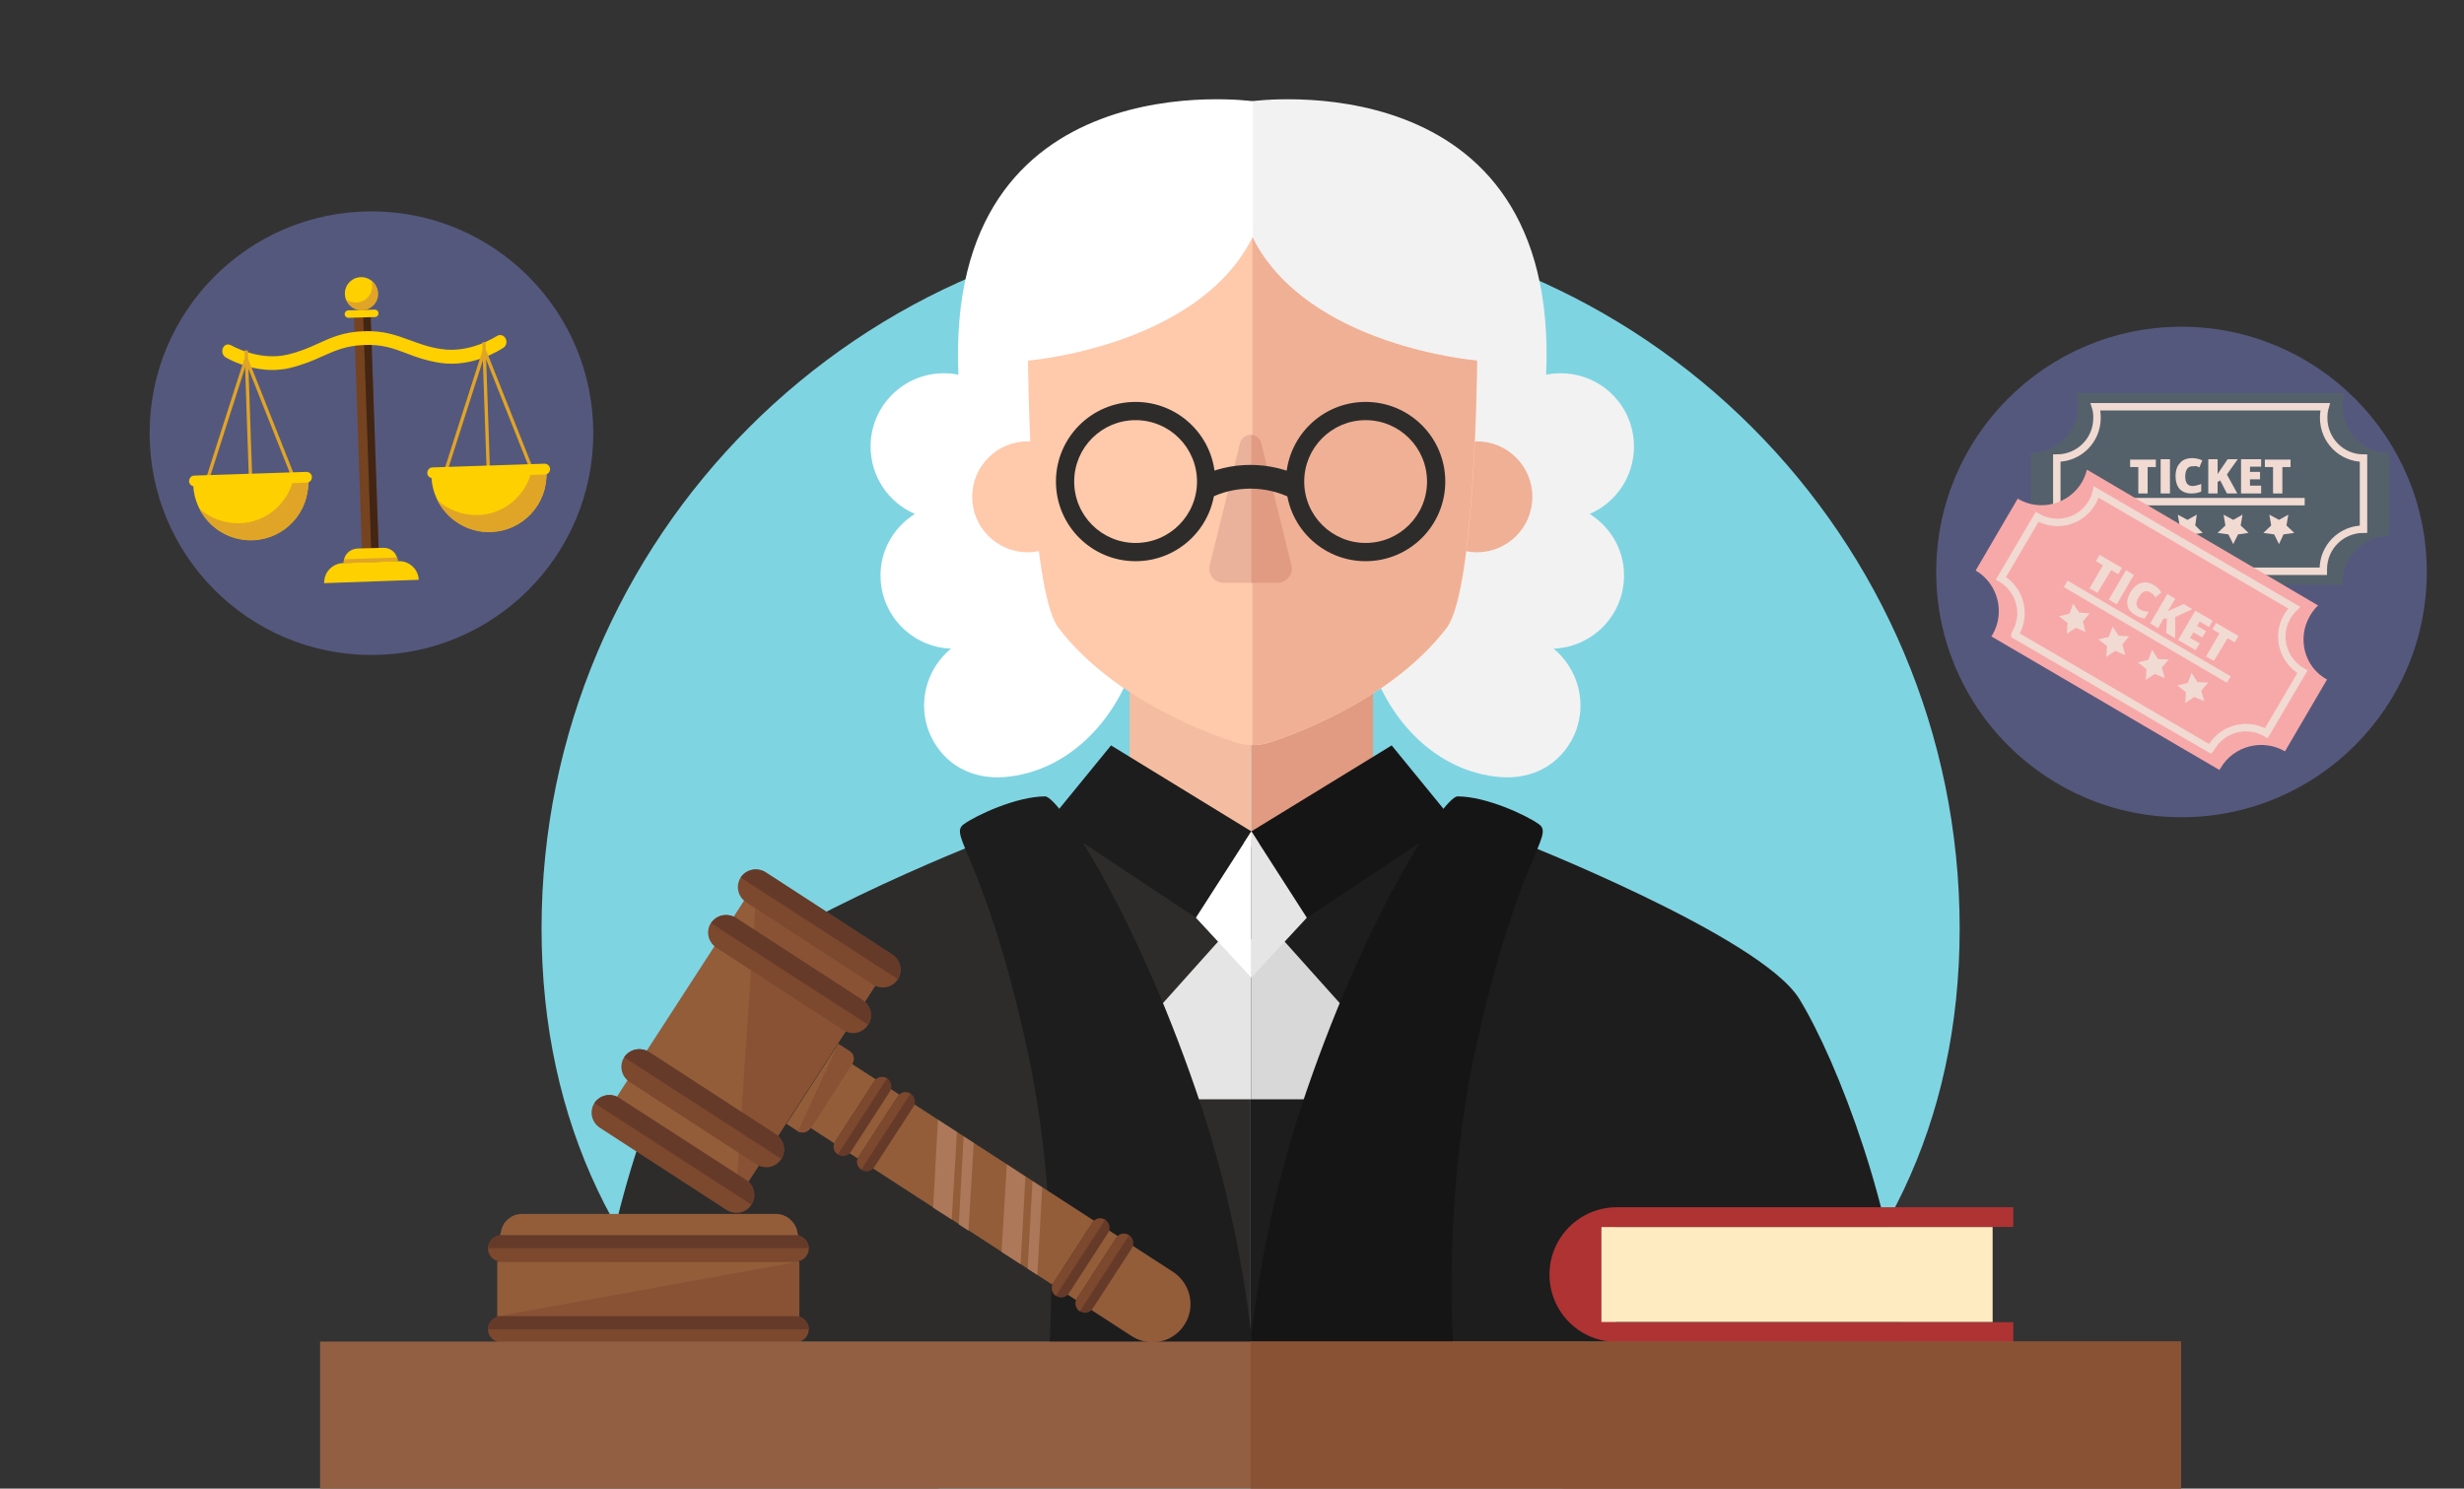 <?xml version="1.0" encoding="utf-8"?>
<!-- Generator: Adobe Illustrator 21.1.0, SVG Export Plug-In . SVG Version: 6.00 Build 0)  -->
<svg version="1.1" id="Layer_1" xmlns="http://www.w3.org/2000/svg" xmlns:xlink="http://www.w3.org/1999/xlink" x="0px" y="0px"
	 viewBox="0 0 662 400" style="enable-background:new 0 0 662 400;" xml:space="preserve">
<rect x="0" y="0" width="662" height="400" fill="#333333" stroke="none"/>
<style type="text/css">
	.st0{fill:#7FD4E2;}
	.st1{fill:#F2F2F2;}
	.st2{fill:#FFFFFF;}
	.st3{fill:#EFB095;}
	.st4{fill:#FFC9AB;}
	.st5{fill:#2D2C2B;}
	.st6{fill:#1E1D1D;}
	.st7{fill:#D8D8D8;}
	.st8{fill:#E5E5E5;}
	.st9{fill:#E09B82;}
	.st10{fill:#F4BDA2;}
	.st11{fill:#161515;}
	.st12{fill:#AF3333;}
	.st13{fill:#FFEBC2;}
	.st14{fill:#935D3A;}
	.st15{fill:#895234;}
	.st16{fill:#7C482E;}
	.st17{fill:#663A29;}
	.st18{fill:#AD785A;}
	.st19{fill:#EAB19B;}
	.st20{fill:#935F42;}
	.st21{fill:#55587D;}
	.st22{fill:#754320;}
	.st23{fill:#422513;}
	.st24{fill:#FED000;}
	.st25{fill:#E0A527;}
	.st26{fill:#54616B;}
	.st27{fill:none;stroke:#F1DAD2;stroke-width:2;stroke-miterlimit:10;}
	.st28{fill:#F1DAD2;}
	.st29{fill:#F7A9A9;}
</style>
<g>
	<g>
		<path class="st0" d="M526.5,249.5c0,105.2-85.3,164.7-190.5,164.7s-190.5-59.5-190.5-164.7C145.5,144.3,230.8,59,336,59
			S526.5,144.3,526.5,249.5z"/>
		<g>
			<path class="st1" d="M427.1,138.1c7-3,11.9-10,11.9-18.1c0-10.9-8.8-19.7-19.7-19.7c-1.3,0-2.6,0.1-3.9,0.4
				c3.7-85.1-79.1-73.5-79.1-73.5v36.5c0,0,29.9,104.8,29.9,104.8c0.9,3.1,1.1,6.5,2.1,9.6c4.9,15.6,17.7,29.3,34.7,30.7
				c8.6,0.7,16.2-3.2,19.9-11.2c1-2.2,1.6-4.7,1.7-7.1c0.3-6.5-2.6-12.4-7.2-16.2c10.1-0.4,18.4-8.4,18.9-18.7
				C436.7,148.4,433,141.8,427.1,138.1z"/>
			<path class="st2" d="M245.8,138.1c-7-3-11.9-10-11.9-18.1c0-10.9,8.8-19.7,19.7-19.7c1.3,0,2.6,0.1,3.9,0.4
				c-3.7-85.1,79.1-73.5,79.1-73.5v36.5c0,0-29.9,104.8-29.9,104.8c-0.9,3.1-1.1,6.5-2.1,9.6c-4.9,15.6-17.7,29.3-34.7,30.7
				c-8.6,0.7-16.2-3.2-19.9-11.2c-1-2.2-1.6-4.7-1.7-7.1c-0.3-6.5,2.6-12.4,7.2-16.2c-10.1-0.4-18.4-8.4-18.9-18.7
				C236.2,148.4,239.9,141.8,245.8,138.1z"/>
		</g>
		<g>
			<circle class="st3" cx="396.8" cy="133.5" r="14.9"/>
			<circle class="st4" cx="276.1" cy="133.5" r="14.9"/>
		</g>
		<g>
			<path class="st5" d="M264.9,225.7c0,0-65.9,25.8-76.3,42.7c-10.4,16.9-26.1,58.2-28,92.2H336v-135H264.9z"/>
			<path class="st6" d="M407.1,225.7c0,0,65.9,25.8,76.3,42.7c10.4,16.9,26.1,58.2,28,92.2H336v-135H407.1z"/>
			<g>
				<polygon class="st7" points="336.2,252.6 336.2,295.4 383.1,295.4 339.3,246.5 				"/>
				<polygon class="st8" points="336.2,252.6 336.2,295.4 289.3,295.4 333.1,246.5 				"/>
			</g>
			<g>
				<polygon class="st9" points="336.2,186.8 336.2,227.6 368.9,211.8 368.9,172.9 				"/>
				<polygon class="st10" points="336.2,186.8 336.2,227.6 303.5,211.8 303.5,172.9 				"/>
			</g>
			<path class="st4" d="M336.5,63.8c-14.7,29.4-60.3,33.1-60.3,33.1s0.4,61,8.1,71.7c13.7,18,37.1,27.4,47.3,30.8
				c3.2,1.1,6.7,1.1,9.9,0c10.2-3.4,33.6-12.9,47.3-30.8c7.7-10.8,8.1-71.7,8.1-71.7S351.2,93.2,336.5,63.8z"/>
			<g>
				<polygon class="st11" points="336.2,223.4 351.1,246.6 390.4,220.5 373.9,200.3 				"/>
				<polygon class="st6" points="336.2,223.4 321.3,246.6 282,220.5 298.5,200.3 				"/>
				<g>
					<polygon class="st8" points="336.2,223.4 336.2,262.7 351.1,246.6 					"/>
					<polygon class="st2" points="336.2,223.4 336.2,262.7 321.3,246.6 					"/>
				</g>
			</g>
			<g>
				<path class="st11" d="M336,360.7c0,0,2.8-30.7,13.5-63c16.9-51.1,38.4-83.7,42.1-83.7c7.7,0,18.6,5.1,21.9,7.5
					c4.2,3.1-5.5,8.5-16.8,59.2c-9.1,40.7-6.3,80-6.3,80H336z"/>
				<path class="st6" d="M336.4,360.7c0,0-2.8-30.7-13.5-63c-16.9-51.1-38.4-83.7-42.1-83.7c-7.7,0-18.6,5.1-21.9,7.5
					c-4.2,3.1,5.5,8.5,16.8,59.2c9.1,40.7,6.3,80,6.3,80H336.4z"/>
			</g>
		</g>
		<g>
			<g>
				<g>
					<path class="st12" d="M434,329.7h106.9v-5.3H434.4c-10,0-18.1,8.1-18.1,18.1v0c0,10,8.1,18.1,18.1,18.1h106.5v-5.3H434V329.7z"
						/>
				</g>
				
					<rect x="470" y="289.9" transform="matrix(-1.836970e-16 1 -1 -1.836970e-16 825.256 -140.269)" class="st13" width="25.5" height="105.1"/>
			</g>
			<g>
				<path class="st14" d="M208.5,326.2h-68.3c-2.6,0-4.9,1.8-5.5,4.3l-0.8,3.4h81l-0.8-3.4C213.4,328,211.1,326.2,208.5,326.2z"/>
				<g>
					
						<rect x="162.7" y="258.7" transform="matrix(0.544 -0.839 0.839 0.544 -143.287 295.827)" class="st14" width="75.6" height="42"/>
					<polygon class="st15" points="238.7,259.4 197.6,322.9 203.4,236.6 					"/>
					<g>
						<path class="st16" d="M209.9,311.5L209.9,311.5c1.4-2.2,0.8-5.1-1.4-6.6l-34.2-22.2c-2.2-1.4-5.1-0.8-6.6,1.4l0,0
							c-1.4,2.2-0.8,5.1,1.4,6.6l34.2,22.2C205.5,314.3,208.4,313.7,209.9,311.5z"/>
						<path class="st16" d="M201.9,323.7L201.9,323.7c1.4-2.2,0.8-5.1-1.4-6.6L166.3,295c-2.2-1.4-5.1-0.8-6.6,1.4l0,0
							c-1.4,2.2-0.8,5.1,1.4,6.6l34.2,22.2C197.6,326.6,200.5,325.9,201.9,323.7z"/>
					</g>
					<path class="st14" d="M217.7,303.2l11.3-17.4c0.7-1.1,0.4-2.6-0.7-3.3l-3.1-2l-13.9,21.5l3.1,2
						C215.4,304.6,216.9,304.3,217.7,303.2z"/>
					<path class="st15" d="M217.7,303.2l11.3-17.4c0.7-1.1,0.4-2.6-0.7-3.3l-3.1-2l-10.8,23.5C215.4,304.6,216.9,304.3,217.7,303.2z
						"/>
					<path class="st14" d="M318.2,356L318.2,356c3.1-4.7,1.7-11.1-3-14.2l-86.3-55.9l-11.1,17.2L304,359
						C308.8,362.1,315.1,360.8,318.2,356z"/>
					<path class="st17" d="M239.1,293.3l-10.5,16.2c-0.8,1.2-2.3,1.5-3.5,0.7l0,0c-1.2-0.8-1.5-2.3-0.7-3.5l10.5-16.2
						c0.8-1.2,2.3-1.5,3.5-0.7l0,0C239.5,290.6,239.8,292.1,239.1,293.3z"/>
					<path class="st17" d="M245.4,297.4l-10.5,16.2c-0.8,1.2-2.3,1.5-3.5,0.7l0,0c-1.2-0.8-1.5-2.3-0.7-3.5l10.5-16.2
						c0.8-1.2,2.3-1.5,3.5-0.7v0C245.8,294.7,246.2,296.2,245.4,297.4z"/>
					<path class="st17" d="M297.7,331.3l-10.5,16.2c-0.8,1.2-2.3,1.5-3.5,0.7l0,0c-1.2-0.8-1.5-2.3-0.7-3.5l10.5-16.2
						c0.8-1.2,2.3-1.5,3.5-0.7l0,0C298.1,328.6,298.5,330.1,297.7,331.3z"/>
					<path class="st17" d="M304.1,335.4l-10.5,16.2c-0.8,1.2-2.3,1.5-3.5,0.7l0,0c-1.2-0.8-1.5-2.3-0.7-3.5l10.5-16.2
						c0.8-1.2,2.3-1.5,3.5-0.7l0,0C304.5,332.7,304.8,334.2,304.1,335.4z"/>
					<g>
						<g>
							<path class="st16" d="M241.2,263.2L241.2,263.2c1.4-2.2,0.8-5.1-1.4-6.6l-34.2-22.2c-2.2-1.4-5.1-0.8-6.6,1.4l0,0
								c-1.4,2.2-0.8,5.1,1.4,6.6l34.2,22.2C236.8,266,239.7,265.4,241.2,263.2z"/>
							<path class="st16" d="M233.2,275.4L233.2,275.4c1.4-2.2,0.8-5.1-1.4-6.6l-34.2-22.2c-2.2-1.4-5.1-0.8-6.6,1.4l0,0
								c-1.4,2.2-0.8,5.1,1.4,6.6l34.2,22.2C228.9,278.3,231.8,277.6,233.2,275.4z"/>
						</g>
						<path class="st17" d="M199,235.8l42.2,27.3c1.4-2.2,0.8-5.1-1.4-6.6l-34.2-22.2C203.4,233,200.4,233.6,199,235.8z"/>
						<path class="st17" d="M191.1,248.1l42.2,27.3c1.4-2.2,0.8-5.1-1.4-6.6l-34.2-22.2C195.4,245.3,192.5,245.9,191.1,248.1z"/>
						<path class="st17" d="M167.7,284.1l42.2,27.3c1.4-2.2,0.8-5.1-1.4-6.6l-34.2-22.2C172.1,281.3,169.1,281.9,167.7,284.1z"/>
						<path class="st17" d="M159.7,296.4l42.2,27.3c1.4-2.2,0.8-5.1-1.4-6.6L166.3,295C164.1,293.6,161.2,294.2,159.7,296.4z"/>
					</g>
					<path class="st16" d="M234.9,290.5l-10.5,16.2c-0.8,1.2-0.4,2.7,0.7,3.5l13.2-20.4C237.2,289.1,235.6,289.4,234.9,290.5z"/>
					<path class="st16" d="M241.2,294.6l-10.5,16.2c-0.8,1.2-0.4,2.7,0.7,3.5l13.2-20.4C243.5,293.2,242,293.5,241.2,294.6z"/>
					<path class="st16" d="M293.5,328.5L283,344.7c-0.8,1.2-0.4,2.7,0.7,3.5l13.2-20.4C295.8,327.1,294.3,327.4,293.5,328.5z"/>
					<path class="st16" d="M299.9,332.7l-10.5,16.2c-0.8,1.2-0.4,2.7,0.7,3.5l13.2-20.4C302.2,331.2,300.6,331.5,299.9,332.7z"/>
					<g>
						<polygon class="st18" points="255.7,327.7 257.1,304.2 252,300.9 250.7,324.5 						"/>
						<polygon class="st18" points="260.2,330.7 261.6,307.1 258.9,305.4 257.6,329 						"/>
					</g>
					<g>
						<polygon class="st18" points="274.2,339.7 275.5,316.2 270.5,312.9 269.1,336.4 						"/>
						<polygon class="st18" points="278.7,342.6 280,319.1 277.4,317.4 276.1,340.9 						"/>
					</g>
				</g>
				<rect x="133.6" y="339" class="st14" width="81.1" height="14.7"/>
				<polygon class="st15" points="214.7,353.7 133.6,353.7 214.7,339 				"/>
				<path class="st16" d="M213.8,339h-79.2c-1.9,0-3.5-1.6-3.5-3.5l0,0c0-1.9,1.6-3.5,3.5-3.5h79.2c1.9,0,3.5,1.6,3.5,3.5l0,0
					C217.3,337.4,215.7,339,213.8,339z"/>
				<path class="st16" d="M213.8,360.7h-79.2c-1.9,0-3.5-1.6-3.5-3.5l0,0c0-1.9,1.6-3.5,3.5-3.5h79.2c1.9,0,3.5,1.6,3.5,3.5l0,0
					C217.3,359.1,215.7,360.7,213.8,360.7z"/>
				<path class="st17" d="M213.8,331.9h-79.2c-1.9,0-3.5,1.6-3.5,3.5h86.2C217.3,333.5,215.7,331.9,213.8,331.9z"/>
				<path class="st17" d="M213.8,353.7h-79.2c-1.9,0-3.5,1.6-3.5,3.5h86.2C217.3,355.2,215.7,353.7,213.8,353.7z"/>
			</g>
		</g>
		<path class="st3" d="M336.5,63.8v136.4c1.7,0,3.3-0.3,4.9-0.8c10.2-3.4,33.6-12.9,47.3-30.8c7.7-10.8,8.1-71.7,8.1-71.7
			S351.2,93.2,336.5,63.8z"/>
		<g>
			<path class="st19" d="M333.2,118.9l-8.1,32.7c-0.8,2.5,1.1,5,3.7,5h7.2h7.2c2.6,0,4.5-2.5,3.7-5l-8.1-32.7
				C337.9,116.2,334.1,116.2,333.2,118.9z"/>
			<path class="st9" d="M346.9,151.6l-8.1-32.7c-0.4-1.3-1.5-2-2.6-2v39.7h7C345.8,156.6,347.7,154.1,346.9,151.6z"/>
		</g>
		<g>
			<g>
				<path class="st5" d="M347.2,134c-7.1-3.6-15.4-3.6-22.5,0c-1-1.9-1.9-3.8-2.9-5.7c8.9-4.5,19.4-4.5,28.3,0
					C349.2,130.2,348.2,132.1,347.2,134z"/>
			</g>
			<g>
				<circle class="st5" cx="366.9" cy="129.4" r="21.4"/>
				<circle class="st3" cx="366.9" cy="129.4" r="16.5"/>
			</g>
			<g>
				<circle class="st5" cx="305.1" cy="129.4" r="21.4"/>
				<circle class="st4" cx="305.1" cy="129.4" r="16.5"/>
			</g>
		</g>
	</g>
	<g>
		<rect x="86" y="360.5" class="st20" width="500" height="78.5"/>
		<rect x="336" y="360.5" class="st15" width="250" height="78.5"/>
	</g>
</g>
<g>
	<circle class="st21" cx="99.8" cy="116.4" r="59.6"/>
	<g>
		<g>
			
				<rect x="96.2" y="83.6" transform="matrix(0.999 -3.419988e-02 3.419988e-02 0.999 -3.925 3.434)" class="st22" width="4.5" height="65.6"/>
			
				<rect x="98.7" y="83.6" transform="matrix(0.999 -3.422869e-02 3.422869e-02 0.999 -3.926 3.481)" class="st23" width="2" height="65.6"/>
		</g>
		<path class="st24" d="M100.7,83.2l-7.1,0.2c-0.6,0-1,0.5-1,1l0,0c0,0.6,0.5,1,1,1l7.1-0.2c0.6,0,1-0.5,1-1l0,0
			C101.7,83.7,101.3,83.2,100.7,83.2z"/>
		<path class="st24" d="M102.9,147.2l-6.9,0.2c-2.1,0.1-3.7,1.8-3.7,3.9l14.5-0.5C106.8,148.7,105,147.1,102.9,147.2z"/>
		<path class="st24" d="M107.1,150.8l-14.9,0.5c-2.9,0.1-5.2,2.5-5.1,5.4l25.4-0.9C112.4,153,110,150.7,107.1,150.8z"/>
		<g>
			<path class="st24" d="M74.1,99.4c-7.3,0.3-13.2-3.2-13.5-3.4c-0.8-0.5-1.1-1.6-0.7-2.5c0.4-0.9,1.4-1.2,2.2-0.7
				c0.1,0,7.3,4.3,15.1,2.5c3.4-0.8,5.9-1.9,8.3-3c3.5-1.6,6.8-3.1,12.2-3.3c5.4-0.2,8.8,1.1,12.4,2.4c2.5,0.9,5,1.9,8.5,2.4
				c7.9,1.2,14.8-3.5,14.9-3.5c0.8-0.5,1.8-0.3,2.3,0.6c0.5,0.8,0.3,2-0.5,2.5c-0.3,0.2-8,5.5-17.1,4.1c-3.8-0.6-6.6-1.6-9.1-2.6
				c-3.5-1.3-6.4-2.4-11.3-2.2c-4.8,0.2-7.7,1.5-11.1,3c-2.4,1.1-5.2,2.3-8.9,3.2C76.7,99.2,75.4,99.3,74.1,99.4z"/>
			<g>
				
					<rect x="66.4" y="94.2" transform="matrix(0.999 -3.417866e-02 3.417866e-02 0.999 -3.863 2.35)" class="st25" width="0.9" height="39.9"/>
				
					<rect x="60" y="95.4" transform="matrix(0.952 0.305 -0.305 0.952 37.718 -13.002)" class="st25" width="0.9" height="37.7"/>
				
					<rect x="72.7" y="94.9" transform="matrix(0.929 -0.369 0.369 0.929 -36.869 35.08)" class="st25" width="0.9" height="37.7"/>
				<g>
					<path class="st24" d="M51.9,129.4c0,0.3,0,0.5,0,0.8c0.3,8.5,7.4,15.2,16,14.9c8.5-0.3,15.2-7.4,14.9-16c0-0.3,0-0.5-0.1-0.8
						L51.9,129.4z"/>
					<path class="st25" d="M82.7,128.4l-3.8,0.1c-1.5,6.7-7.3,11.9-14.5,12.1c-4.2,0.1-8-1.4-10.8-3.9c2.6,5.2,8.1,8.7,14.3,8.5
						c8.5-0.3,15.2-7.4,14.9-16C82.8,128.9,82.7,128.6,82.7,128.4z"/>
				</g>
				<path class="st24" d="M82.3,126.8l-30.1,1c-0.8,0-1.4,0.7-1.4,1.5c0,0.8,0.7,1.4,1.5,1.4l30.1-1c0.8,0,1.4-0.7,1.4-1.5
					C83.8,127.4,83.1,126.8,82.3,126.8z"/>
			</g>
			<g>
				
					<rect x="130.3" y="92" transform="matrix(0.999 -3.417866e-02 3.417866e-02 0.999 -3.751 4.535)" class="st25" width="0.9" height="39.9"/>
				
					<rect x="124" y="93.2" transform="matrix(0.952 0.305 -0.305 0.952 40.104 -32.619)" class="st25" width="0.9" height="37.7"/>
				
					<rect x="136.7" y="92.7" transform="matrix(0.929 -0.369 0.369 0.929 -31.527 58.543)" class="st25" width="0.9" height="37.7"/>
				<g>
					<path class="st24" d="M115.9,127.2c0,0.3,0,0.5,0,0.8c0.3,8.5,7.4,15.2,16,14.9c8.5-0.3,15.2-7.4,14.9-16c0-0.3,0-0.5-0.1-0.8
						L115.9,127.2z"/>
					<path class="st25" d="M146.7,126.2l-3.8,0.1c-1.5,6.7-7.3,11.9-14.5,12.1c-4.2,0.1-8-1.4-10.8-3.9c2.6,5.2,8.1,8.7,14.3,8.5
						c8.5-0.3,15.2-7.4,14.9-16C146.7,126.7,146.7,126.5,146.7,126.2z"/>
				</g>
				<path class="st24" d="M146.3,124.6l-30.1,1c-0.8,0-1.4,0.7-1.4,1.5c0,0.8,0.7,1.4,1.5,1.4l30.1-1c0.8,0,1.4-0.7,1.4-1.5
					C147.7,125.2,147.1,124.6,146.3,124.6z"/>
			</g>
		</g>
		<g>
			
				<ellipse transform="matrix(0.999 -3.420141e-02 3.420141e-02 0.999 -2.643 3.369)" class="st24" cx="97.1" cy="78.9" rx="4.4" ry="4.4"/>
			<path class="st25" d="M99.7,75.3c0.2,0.4,0.3,0.9,0.3,1.4c0.1,2.4-1.8,4.5-4.3,4.6c-1,0-2-0.3-2.7-0.8c0.6,1.7,2.3,2.9,4.3,2.9
				c2.4-0.1,4.4-2.1,4.3-4.6C101.5,77.4,100.8,76.1,99.7,75.3z"/>
		</g>
		<path class="st25" d="M92.5,150.3c-0.1,0.3-0.1,0.7-0.1,1l14.5-0.5c0-0.4-0.1-0.7-0.2-1L92.5,150.3z"/>
	</g>
</g>
<circle class="st21" cx="586.1" cy="153.7" r="65.9"/>
<g>
	<path class="st26" d="M629.4,109.1c0-1.2,0.2-2.4,0.5-3.5h-17h-38.1h-17c0.3,1.1,0.5,2.3,0.5,3.5c0,7-5.7,12.6-12.6,12.6v22.3
		c7,0,12.6,5.7,12.6,12.6c0,0.2,0,0.4,0,0.5h16.5h38.1h16.5c0-0.2,0-0.4,0-0.5c0-7,5.7-12.6,12.6-12.6v-22.3
		C635,121.7,629.4,116.1,629.4,109.1z"/>
	<path class="st27" d="M624.3,112.3c0-1,0.1-2,0.4-3h-14.5h-32.6H563c0.3,0.9,0.4,1.9,0.4,3c0,6-4.8,10.8-10.8,10.8v19.1
		c6,0,10.8,4.9,10.8,10.8c0,0.2,0,0.3,0,0.5h14.1h32.6h14.1c0-0.2,0-0.3,0-0.5c0-6,4.8-10.8,10.8-10.8v-19.1
		C629.1,123.1,624.3,118.3,624.3,112.3z"/>
	<g>
		<path class="st28" d="M577,132.6h-2.5v-7.1h-2.2v-2h6.9v2H577V132.6z"/>
		<path class="st28" d="M580.5,132.6v-9.2h2.5v9.2H580.5z"/>
		<path class="st28" d="M589,125.3c-0.6,0-1,0.2-1.4,0.7c-0.3,0.5-0.5,1.1-0.5,2c0,1.8,0.7,2.6,2,2.6c0.4,0,0.8-0.1,1.2-0.2
			c0.4-0.1,0.8-0.2,1.1-0.4v2.1c-0.8,0.3-1.6,0.5-2.6,0.5c-1.4,0-2.4-0.4-3.2-1.2c-0.7-0.8-1.1-2-1.1-3.5c0-0.9,0.2-1.8,0.5-2.5
			c0.4-0.7,0.9-1.3,1.5-1.7c0.7-0.4,1.5-0.6,2.4-0.6c1,0,1.9,0.2,2.8,0.6l-0.8,1.9c-0.3-0.2-0.7-0.3-1-0.4
			C589.8,125.3,589.4,125.3,589,125.3z"/>
		<path class="st28" d="M601.1,132.6h-2.8l-1.8-3.5l-0.7,0.4v3.1h-2.5v-9.2h2.5v4c0.1-0.2,0.4-0.6,0.8-1.2l1.9-2.8h2.7l-2.9,4.1
			L601.1,132.6z"/>
		<path class="st28" d="M607.5,132.6h-5.4v-9.2h5.4v2h-3v1.4h2.7v2h-2.7v1.7h3V132.6z"/>
		<path class="st28" d="M613.2,132.6h-2.5v-7.1h-2.2v-2h6.9v2h-2.2V132.6z"/>
	</g>
	<g>
		<polygon class="st28" points="575.4,139.7 578,138.3 577.5,141.2 579.5,143.2 576.7,143.6 575.4,146.2 574.1,143.6 571.3,143.2 
			573.3,141.2 572.8,138.3 		"/>
		<polygon class="st28" points="587.7,139.7 590.2,138.3 589.8,141.2 591.8,143.2 589,143.6 587.7,146.2 586.4,143.6 583.6,143.2 
			585.6,141.2 585.1,138.3 		"/>
		<polygon class="st28" points="600,139.7 602.5,138.3 602,141.2 604.1,143.2 601.3,143.6 600,146.2 598.7,143.6 595.8,143.2 
			597.9,141.2 597.4,138.3 		"/>
		<polygon class="st28" points="612.3,139.7 614.8,138.3 614.3,141.2 616.4,143.2 613.5,143.6 612.3,146.2 611,143.6 608.1,143.2 
			610.2,141.2 609.7,138.3 		"/>
	</g>
	<line class="st27" x1="568.4" y1="134.8" x2="619.2" y2="134.8"/>
</g>
<g>
	<path class="st29" d="M620.6,165.5c0.6-1,1.3-2,2.2-2.8l-14.6-8.6l-32.9-19.3l-14.6-8.6c-0.3,1.1-0.7,2.2-1.3,3.3
		c-3.5,6-11.3,8.1-17.3,4.5l-11.3,19.3c6,3.5,8,11.3,4.5,17.3c-0.1,0.2-0.2,0.3-0.3,0.4l14.2,8.3l32.9,19.3l14.2,8.3
		c0.1-0.2,0.2-0.3,0.3-0.5c3.5-6,11.3-8,17.3-4.5l11.3-19.3C619.1,179.3,617.1,171.5,620.6,165.5z"/>
	<path class="st27" d="M614.5,165.7c0.5-0.9,1.2-1.7,1.9-2.4l-12.5-7.3l-28.2-16.5l-12.5-7.3c-0.2,1-0.6,1.9-1.1,2.8
		c-3,5.2-9.6,6.9-14.8,3.9l-9.7,16.5c5.2,3,6.9,9.7,3.9,14.8c-0.1,0.1-0.2,0.3-0.2,0.4l12.2,7.1l28.2,16.5l12.2,7.1
		c0.1-0.1,0.1-0.3,0.2-0.4c3-5.2,9.6-6.9,14.8-3.9l9.7-16.5C613.3,177.5,611.5,170.9,614.5,165.7z"/>
	<g>
		<path class="st28" d="M563.5,159.3l-2.1-1.2l3.6-6.2l-1.9-1.1l1-1.7l6,3.5l-1,1.7l-1.9-1.1L563.5,159.3z"/>
		<path class="st28" d="M566.6,161.1l4.6-7.9l2.1,1.3l-4.6,7.9L566.6,161.1z"/>
		<path class="st28" d="M577.6,159.1c-0.5-0.3-1-0.3-1.6-0.1c-0.5,0.2-1,0.7-1.4,1.5c-0.9,1.5-0.8,2.6,0.4,3.3
			c0.3,0.2,0.7,0.4,1.1,0.4c0.4,0.1,0.8,0.2,1.2,0.2l-1.1,1.8c-0.8-0.1-1.7-0.4-2.5-0.9c-1.2-0.7-1.9-1.6-2.1-2.6
			c-0.2-1.1,0-2.2,0.8-3.6c0.5-0.8,1.1-1.4,1.7-1.9c0.7-0.4,1.4-0.7,2.2-0.7c0.8,0,1.6,0.2,2.3,0.7c0.9,0.5,1.6,1.2,2.1,2l-1.6,1.3
			c-0.2-0.3-0.4-0.6-0.7-0.9C578.2,159.5,577.9,159.3,577.6,159.1z"/>
		<path class="st28" d="M584.4,171.5l-2.4-1.4l0.2-3.9l-0.9,0l-1.5,2.6l-2.1-1.3l4.6-7.9l2.1,1.3l-2,3.4c0.2-0.1,0.6-0.4,1.2-0.6
			l3.1-1.4l2.3,1.4l-4.6,2.1L584.4,171.5z"/>
		<path class="st28" d="M589.9,174.7l-4.7-2.7l4.6-7.9l4.7,2.7l-1,1.7L591,167l-0.7,1.2l2.4,1.4l-1,1.7l-2.4-1.4l-0.9,1.5l2.6,1.5
			L589.9,174.7z"/>
		<path class="st28" d="M594.8,177.6l-2.1-1.2l3.6-6.2l-1.9-1.1l1-1.7l6,3.5l-1,1.7l-1.9-1.1L594.8,177.6z"/>
	</g>
	<g>
		<polygon class="st28" points="558.6,164.6 561.4,164.8 559.6,167 560.3,169.8 557.7,168.7 555.3,170.3 555.5,167.4 553.2,165.6 
			556,164.9 557,162.2 		"/>
		<polygon class="st28" points="569.2,170.8 572,171 570.2,173.2 571,176 568.3,174.9 565.9,176.5 566.1,173.6 563.8,171.8 
			566.6,171.1 567.6,168.4 		"/>
		<polygon class="st28" points="579.8,177.1 582.7,177.2 580.8,179.4 581.6,182.2 578.9,181.1 576.5,182.7 576.7,179.8 574.4,178 
			577.2,177.3 578.2,174.6 		"/>
		<polygon class="st28" points="590.4,183.3 593.3,183.4 591.4,185.6 592.2,188.4 589.5,187.3 587.1,188.9 587.3,186 585,184.2 
			587.8,183.5 588.8,180.8 		"/>
	</g>
	<line class="st27" x1="555" y1="156.9" x2="598.8" y2="182.6"/>
</g>
</svg>
